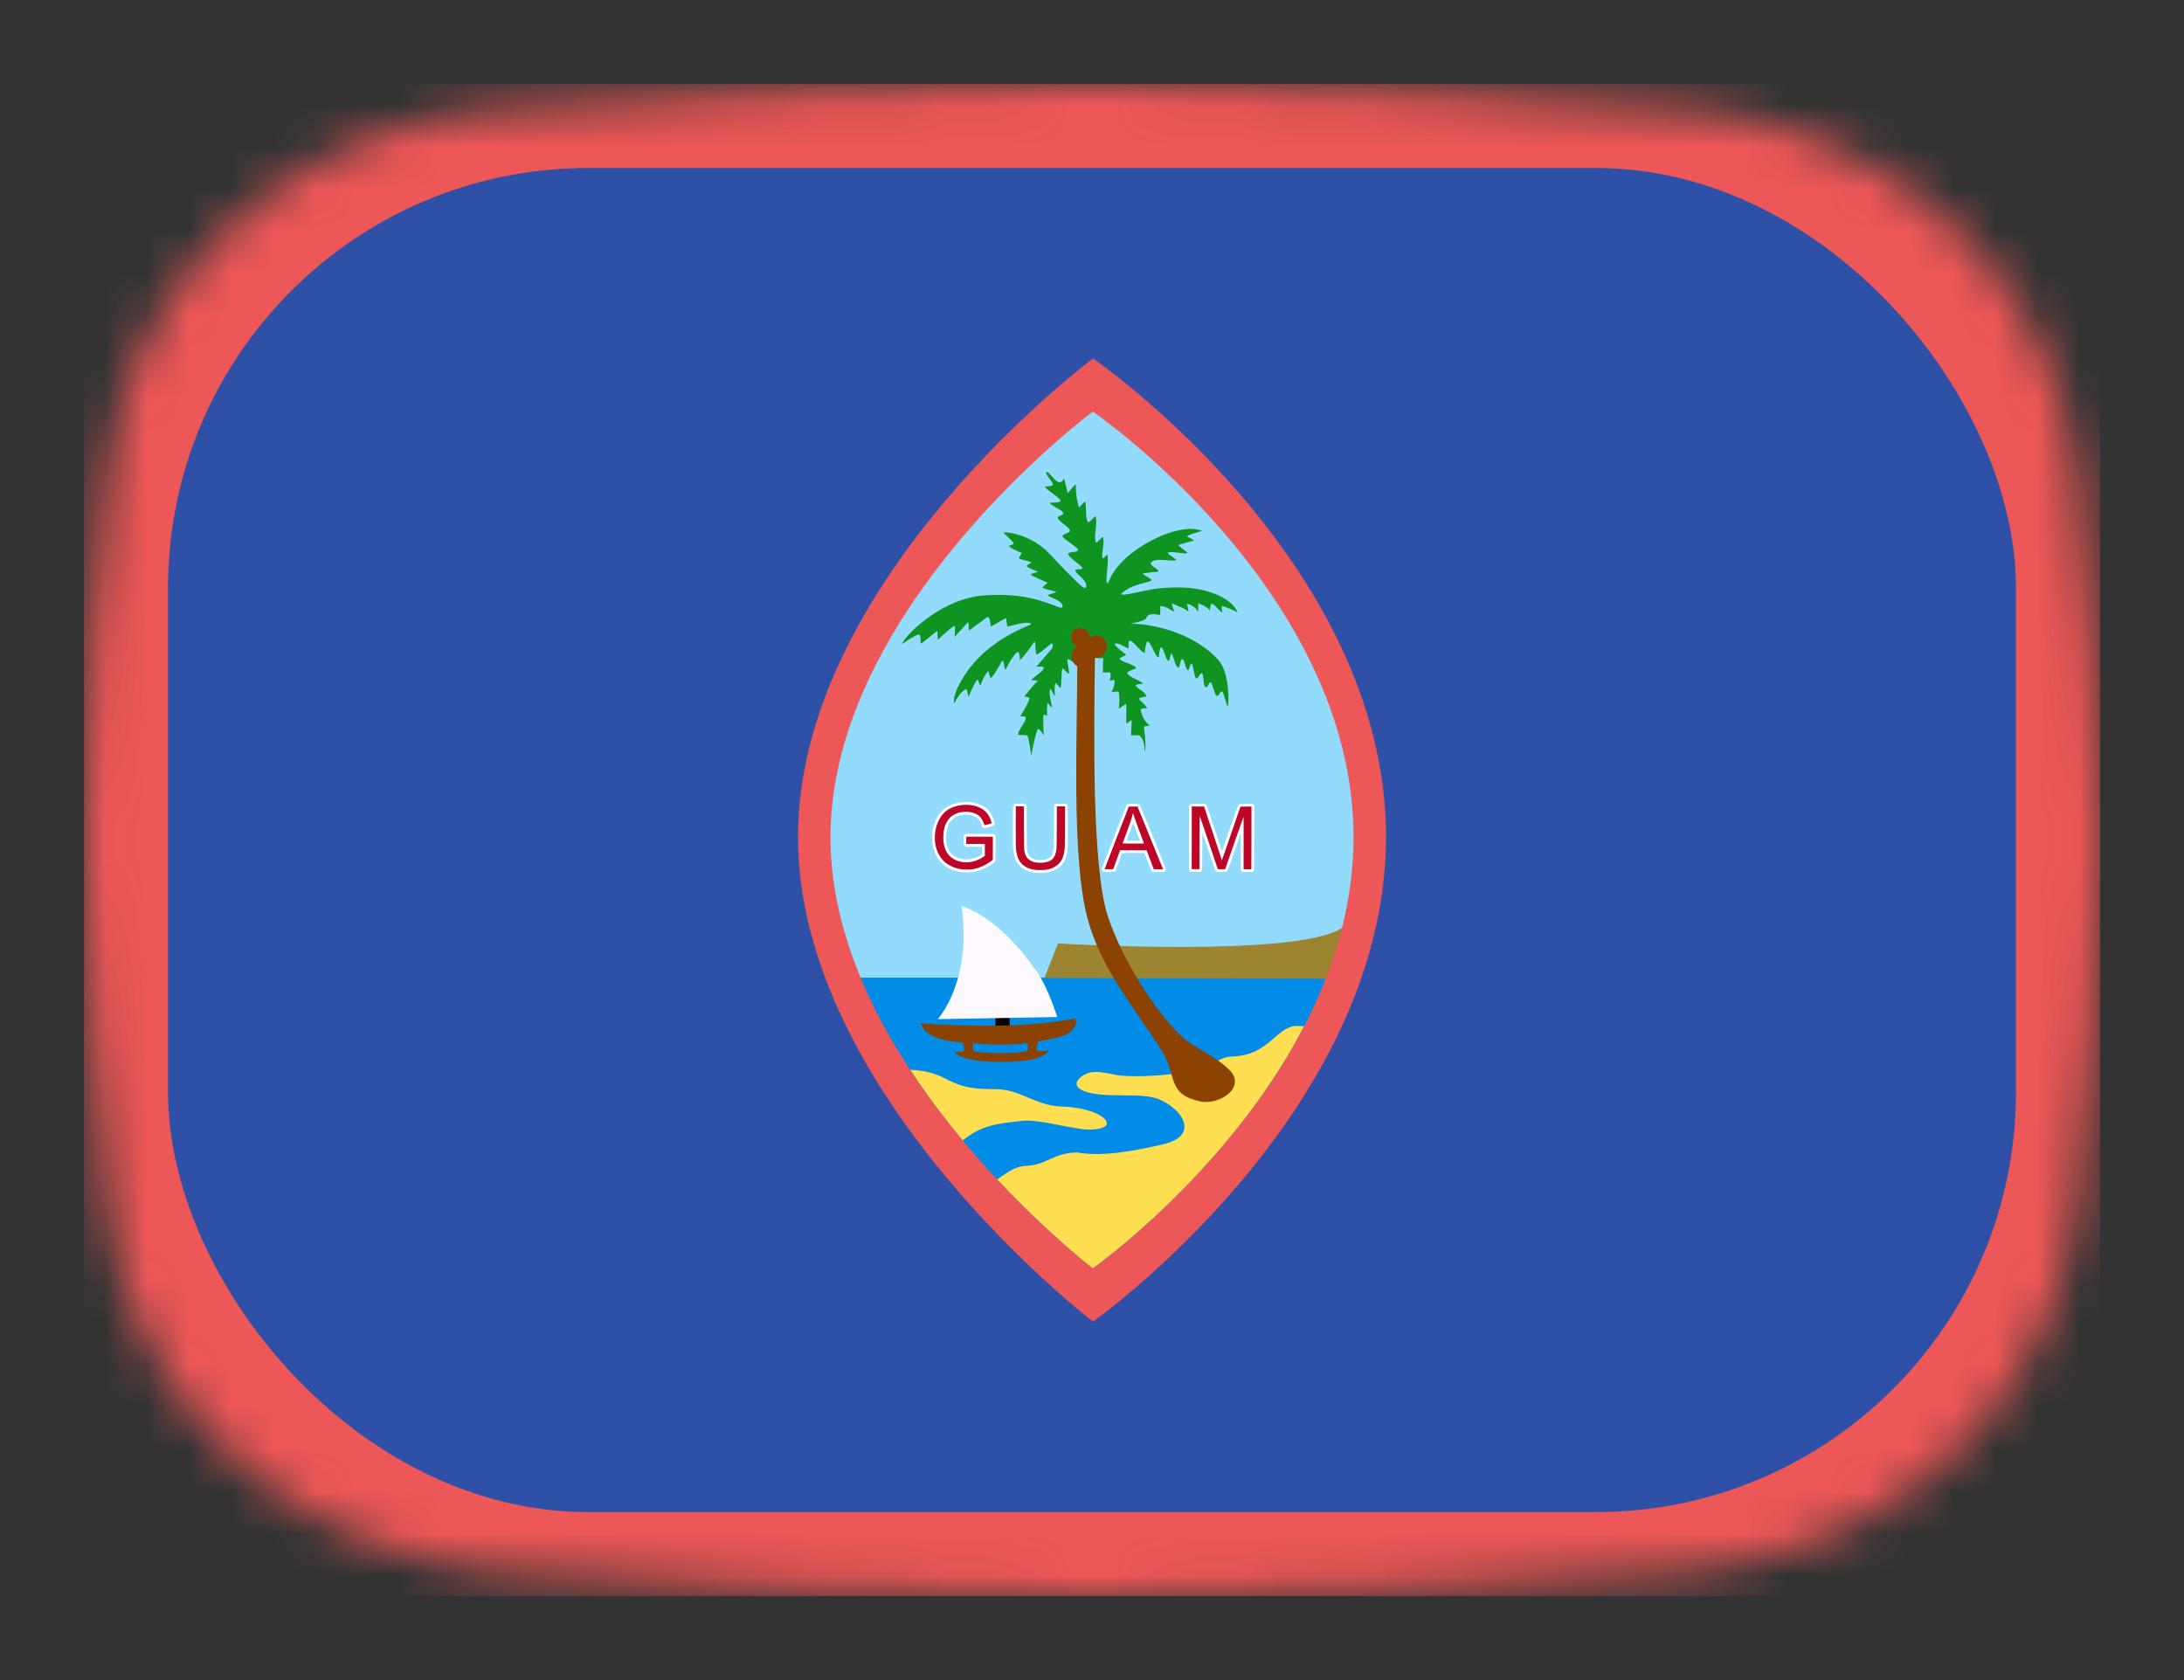 <svg width="52" height="40" viewBox="0 0 52 40" fill="none" xmlns="http://www.w3.org/2000/svg">
<rect x="0" y="0" width="52" height="40" fill="#333333" stroke="none"/>
<mask id="mask0_1_33104" style="mask-type:alpha" maskUnits="userSpaceOnUse" x="2" y="2" width="48" height="36">
<path d="M2.569 11.136C3.167 6.412 7.042 3.002 11.786 2.609C15.641 2.289 20.62 2 26 2C31.38 2 36.359 2.289 40.214 2.609C44.959 3.002 48.833 6.412 49.431 11.136C49.752 13.676 50 16.704 50 20C50 23.296 49.752 26.324 49.431 28.864C48.833 33.587 44.959 36.998 40.214 37.391C36.359 37.711 31.38 38 26 38C20.62 38 15.641 37.711 11.786 37.391C7.042 36.998 3.167 33.587 2.569 28.864C2.248 26.324 2 23.296 2 20C2 16.704 2.248 13.676 2.569 11.136Z" fill="#00D0BF"/>
</mask>
<g mask="url(#mask0_1_33104)">
<rect x="50" y="38" width="48" height="36" transform="rotate(-180 50 38)" fill="#EE5757"/>
<rect x="48" y="36" width="44" height="32" rx="10" transform="rotate(-180 48 36)" fill="#2E50A6"/>
<path fill-rule="evenodd" clip-rule="evenodd" d="M26.021 9.167C26.021 9.167 19.387 14.446 19.387 19.93C19.387 25.414 26.021 30.833 26.021 30.833C26.021 30.833 32.614 25.809 32.614 19.93C32.614 14.051 26.021 9.167 26.021 9.167H26.021Z" fill="#92DBFC"/>
<path fill-rule="evenodd" clip-rule="evenodd" d="M20.121 23.277C21.848 27.424 26.021 30.833 26.021 30.833C26.021 30.833 30.27 27.595 31.946 23.277" fill="#008CE7"/>
<path fill-rule="evenodd" clip-rule="evenodd" d="M31.969 22.08C30.946 22.812 25.19 22.461 25.19 22.461L24.869 23.28L31.722 23.301C31.75 23.189 31.819 23.055 31.842 22.942L31.969 22.08Z" fill="#9C8431"/>
<path fill-rule="evenodd" clip-rule="evenodd" d="M21.67 25.471C21.962 25.481 22.252 25.542 22.513 25.682C22.979 25.927 23.249 25.925 23.751 25.933C24.277 25.941 24.689 26.328 25.258 26.344C26.304 26.373 26.744 26.893 25.93 26.893C25.546 26.892 24.722 26.634 24.324 26.688C23.718 26.75 23.368 26.796 22.92 27.152C22.493 26.64 22.066 26.076 21.67 25.471ZM23.741 28.081C24 27.903 24.179 27.765 24.431 27.757C24.92 27.742 25.087 27.439 25.653 27.439C26.296 27.557 27.167 27.362 27.677 27.249C28.583 27.041 28.153 26.407 27.605 26.177C27.162 25.988 26.332 26.168 25.817 25.98C25.427 25.827 25.748 25.584 25.958 25.533C26.17 25.494 26.397 25.564 26.66 25.607C27.13 25.648 27.72 25.604 28.133 25.54C28.987 25.41 28.952 25.159 29.363 25.153C29.664 25.139 29.893 25.05 30.098 24.904C30.339 24.743 30.59 24.413 30.881 24.426L31.052 24.433C29.253 27.915 26.02 30.201 26.02 30.201C26.02 30.201 24.976 29.401 23.741 28.081Z" fill="#FFDE52"/>
<path fill-rule="evenodd" clip-rule="evenodd" d="M27.878 25.531C27.99 25.963 28.108 26.11 28.562 26.22C29.01 26.331 29.695 25.896 29.27 25.473C28.867 25.08 28.441 24.979 28.079 24.625C27.518 24.069 26.748 22.918 26.383 21.831C25.983 20.641 26.052 17.294 26.07 15.598C26.07 15.578 26.119 15.566 26.124 15.558C26.15 15.521 26.175 15.57 26.134 15.322C26.124 15.258 26.073 15.192 26.074 15.128C26.074 15.013 25.677 15.253 25.572 15.458C25.548 15.505 25.648 15.639 25.648 15.665C25.662 17.292 25.487 20.504 25.919 21.959C26.186 22.859 26.674 23.554 27.115 24.197C27.38 24.61 27.763 25.054 27.878 25.531Z" fill="#8C4200"/>
<path d="M22.928 20.767C22.923 20.767 22.902 20.764 22.883 20.761C22.745 20.745 22.598 20.686 22.489 20.606C22.336 20.491 22.234 20.308 22.2 20.083C22.19 20.02 22.191 19.858 22.2 19.796C22.227 19.622 22.291 19.468 22.383 19.356C22.41 19.323 22.462 19.273 22.494 19.249C22.569 19.192 22.666 19.147 22.768 19.122C22.841 19.104 22.886 19.099 22.974 19.096C23.096 19.093 23.182 19.104 23.279 19.136C23.402 19.177 23.498 19.243 23.566 19.333C23.612 19.394 23.671 19.529 23.68 19.591C23.684 19.625 23.671 19.65 23.64 19.663C23.631 19.667 23.583 19.681 23.534 19.695C23.436 19.721 23.422 19.722 23.4 19.703C23.385 19.691 23.38 19.681 23.367 19.642C23.361 19.625 23.347 19.59 23.335 19.566C23.317 19.528 23.309 19.517 23.284 19.491C23.258 19.466 23.247 19.458 23.21 19.44C23.126 19.399 23.032 19.385 22.924 19.398C22.845 19.408 22.76 19.44 22.706 19.481C22.586 19.571 22.52 19.749 22.526 19.959C22.536 20.246 22.657 20.403 22.907 20.453C22.955 20.463 23.06 20.463 23.111 20.453C23.186 20.44 23.295 20.397 23.357 20.357L23.38 20.343V20.252L23.38 20.161L23.183 20.159L22.985 20.158L22.973 20.149C22.966 20.144 22.956 20.134 22.951 20.127C22.943 20.115 22.943 20.113 22.943 20.006C22.943 19.899 22.943 19.897 22.952 19.885C22.957 19.878 22.966 19.869 22.974 19.864L22.986 19.855L23.324 19.855L23.662 19.856L23.674 19.865C23.681 19.87 23.691 19.88 23.696 19.888L23.705 19.903L23.705 20.183C23.706 20.481 23.705 20.493 23.687 20.515C23.682 20.521 23.659 20.54 23.636 20.557C23.476 20.674 23.306 20.744 23.132 20.765C23.087 20.77 22.956 20.771 22.928 20.767L22.928 20.767ZM24.696 20.782C24.519 20.769 24.385 20.716 24.288 20.622C24.192 20.529 24.144 20.413 24.123 20.22C24.117 20.166 24.116 20.109 24.117 19.672C24.117 19.201 24.118 19.184 24.125 19.17C24.129 19.162 24.139 19.15 24.146 19.144L24.16 19.134L24.276 19.133C24.388 19.132 24.393 19.132 24.409 19.14C24.42 19.145 24.43 19.155 24.435 19.163L24.444 19.177L24.446 19.683C24.447 20.128 24.447 20.192 24.453 20.228C24.468 20.319 24.482 20.353 24.525 20.396C24.579 20.45 24.635 20.469 24.741 20.473C24.839 20.476 24.906 20.465 24.963 20.437C25.029 20.404 25.059 20.354 25.082 20.237C25.091 20.193 25.091 20.186 25.094 19.688C25.097 19.123 25.095 19.17 25.125 19.147L25.139 19.136H25.26C25.395 19.136 25.391 19.136 25.413 19.164L25.423 19.178L25.424 19.632C25.424 20.086 25.422 20.181 25.41 20.267C25.384 20.45 25.323 20.565 25.207 20.655C25.168 20.685 25.152 20.695 25.113 20.715C25.054 20.744 24.986 20.764 24.909 20.775C24.869 20.781 24.737 20.785 24.696 20.782L24.696 20.782ZM26.278 20.758C26.273 20.757 26.261 20.748 26.252 20.739C26.234 20.721 26.229 20.704 26.234 20.68C26.241 20.651 26.814 19.174 26.823 19.162C26.841 19.138 26.846 19.137 26.98 19.137C27.114 19.137 27.119 19.139 27.137 19.162C27.142 19.169 27.284 19.513 27.453 19.927C27.721 20.585 27.759 20.682 27.759 20.7C27.759 20.722 27.75 20.737 27.73 20.752C27.717 20.761 27.717 20.761 27.583 20.761H27.448L27.434 20.749C27.415 20.735 27.415 20.736 27.329 20.51C27.289 20.406 27.255 20.318 27.253 20.314C27.25 20.308 27.233 20.308 26.984 20.307C26.735 20.307 26.718 20.307 26.715 20.313C26.714 20.317 26.68 20.409 26.64 20.518C26.601 20.627 26.565 20.722 26.561 20.729C26.556 20.736 26.547 20.745 26.54 20.75C26.528 20.759 26.526 20.759 26.407 20.759C26.341 20.76 26.283 20.759 26.278 20.758V20.758ZM27.136 20.001C27.13 19.985 26.988 19.605 26.984 19.596C26.983 19.592 26.981 19.594 26.978 19.602C26.971 19.621 26.826 20.009 26.824 20.012C26.823 20.014 26.894 20.015 26.982 20.016H27.141L27.136 20.001ZM28.349 20.756C28.332 20.751 28.314 20.732 28.309 20.714C28.306 20.704 28.306 20.453 28.308 19.937L28.31 19.176L28.32 19.162C28.341 19.136 28.339 19.136 28.523 19.136C28.675 19.137 28.688 19.137 28.701 19.144C28.708 19.148 28.718 19.156 28.722 19.163C28.727 19.169 28.812 19.42 28.912 19.72C29.012 20.019 29.094 20.264 29.095 20.264C29.096 20.264 29.181 20.021 29.284 19.724C29.401 19.385 29.475 19.177 29.481 19.167C29.502 19.138 29.5 19.138 29.668 19.139C29.811 19.139 29.817 19.139 29.831 19.147C29.839 19.151 29.849 19.161 29.855 19.169L29.864 19.183L29.863 19.949C29.862 20.671 29.861 20.715 29.855 20.727C29.851 20.734 29.842 20.744 29.834 20.75L29.819 20.761L29.703 20.761C29.587 20.761 29.586 20.761 29.573 20.752C29.566 20.747 29.557 20.737 29.552 20.73L29.543 20.718L29.542 20.279L29.541 19.84L29.52 19.898C29.509 19.93 29.439 20.129 29.366 20.34C29.236 20.71 29.231 20.726 29.216 20.741C29.207 20.75 29.195 20.758 29.188 20.759C29.18 20.761 29.132 20.762 29.079 20.762C28.987 20.761 28.982 20.761 28.966 20.753C28.956 20.748 28.945 20.738 28.941 20.732C28.936 20.725 28.865 20.519 28.782 20.274C28.699 20.029 28.63 19.828 28.629 19.828C28.627 19.828 28.625 20.027 28.625 20.27C28.624 20.764 28.626 20.728 28.595 20.749L28.58 20.759L28.471 20.759C28.41 20.76 28.356 20.758 28.349 20.756L28.349 20.756Z" fill="white"/>
<path d="M22.918 20.7C22.719 20.677 22.54 20.589 22.433 20.461C22.342 20.353 22.283 20.211 22.264 20.052C22.258 19.999 22.258 19.874 22.265 19.824C22.287 19.65 22.356 19.488 22.455 19.376C22.623 19.185 22.972 19.108 23.255 19.2C23.434 19.258 23.54 19.367 23.6 19.554C23.609 19.58 23.615 19.602 23.614 19.603C23.612 19.604 23.46 19.645 23.448 19.648C23.442 19.649 23.438 19.643 23.428 19.613C23.4 19.531 23.358 19.462 23.31 19.424C23.206 19.341 23.059 19.311 22.888 19.337C22.778 19.353 22.669 19.41 22.606 19.482C22.512 19.591 22.466 19.724 22.46 19.9C22.454 20.075 22.486 20.207 22.559 20.317C22.677 20.496 22.952 20.576 23.197 20.503C23.276 20.479 23.361 20.439 23.421 20.396L23.449 20.376L23.449 20.235V20.094L23.228 20.093L23.006 20.093L23.007 20.006V19.92L23.323 19.921L23.639 19.921L23.639 20.197L23.638 20.472L23.604 20.497C23.461 20.602 23.318 20.666 23.166 20.693C23.109 20.703 22.975 20.706 22.918 20.7V20.7ZM24.67 20.713C24.526 20.697 24.415 20.651 24.336 20.574C24.264 20.504 24.222 20.418 24.201 20.291C24.185 20.201 24.184 20.154 24.185 19.67L24.186 19.197L24.283 19.198H24.379L24.38 19.702C24.381 20.239 24.38 20.231 24.401 20.311C24.427 20.415 24.504 20.491 24.614 20.523C24.701 20.549 24.82 20.549 24.92 20.524C25.039 20.495 25.102 20.431 25.135 20.31C25.16 20.217 25.159 20.226 25.162 19.691L25.164 19.199L25.261 19.199H25.358L25.357 19.656C25.357 19.919 25.354 20.138 25.352 20.173C25.335 20.404 25.275 20.53 25.135 20.625C25.08 20.662 25.005 20.691 24.922 20.706C24.886 20.713 24.711 20.718 24.67 20.713L24.67 20.713ZM26.308 20.671C26.313 20.659 26.442 20.324 26.595 19.927L26.875 19.204L26.979 19.203L27.084 19.202L27.385 19.942C27.551 20.348 27.687 20.684 27.689 20.689C27.692 20.695 27.685 20.696 27.582 20.696L27.472 20.695L27.453 20.646C27.442 20.619 27.404 20.517 27.367 20.421L27.3 20.246L26.985 20.245L26.669 20.243L26.587 20.468L26.505 20.694L26.402 20.694H26.299L26.308 20.671ZM27.236 20.076C27.235 20.072 27.191 19.957 27.14 19.82C27.089 19.683 27.031 19.524 27.012 19.466C26.993 19.409 26.977 19.361 26.976 19.36C26.975 19.359 26.967 19.384 26.96 19.416C26.934 19.522 26.91 19.594 26.82 19.832C26.771 19.962 26.73 20.072 26.729 20.076C26.726 20.083 26.74 20.083 26.982 20.083C27.223 20.084 27.238 20.083 27.236 20.076V20.076ZM28.375 19.947L28.376 19.2L28.523 19.202L28.669 19.203L28.867 19.798C28.975 20.125 29.071 20.413 29.078 20.439C29.086 20.463 29.093 20.483 29.094 20.483C29.094 20.481 29.119 20.411 29.148 20.325C29.177 20.24 29.276 19.953 29.368 19.687L29.535 19.205L29.666 19.204L29.797 19.203L29.796 19.949L29.794 20.696L29.702 20.695H29.609L29.61 20.068C29.611 19.723 29.61 19.443 29.608 19.445C29.606 19.448 29.514 19.708 29.404 20.025C29.294 20.341 29.196 20.621 29.187 20.647L29.17 20.694H28.995L28.782 20.062C28.665 19.715 28.567 19.428 28.565 19.424C28.564 19.421 28.561 19.705 28.561 20.056L28.559 20.693H28.466L28.374 20.693L28.375 19.947Z" fill="#BD0728"/>
<path fill-rule="evenodd" clip-rule="evenodd" d="M21.898 15.117C21.926 15.156 21.922 15.323 21.922 15.323C21.945 15.337 22.319 15.005 22.319 15.02C22.32 15.09 22.328 15.234 22.328 15.234C22.328 15.234 22.715 14.866 22.732 14.905C22.749 14.948 22.73 15.162 22.73 15.162C22.73 15.162 22.988 14.877 23.035 14.826C23.069 14.79 23.064 14.872 23.067 15.006C23.068 15.03 23.489 14.695 23.515 14.689C23.57 14.677 23.586 14.863 23.583 14.909C23.581 14.944 23.973 14.686 23.955 14.72L23.984 14.918C24.093 14.903 24.353 14.806 24.51 14.831C24.56 14.839 24.557 14.865 24.513 14.883C23.759 15.188 23.18 15.648 22.842 16.288C22.727 16.507 22.692 16.697 22.722 16.745C22.722 16.745 22.858 16.453 23.011 16.408C23.031 16.402 23.044 16.595 23.065 16.584C23.065 16.584 23.181 16.291 23.265 16.184C23.287 16.155 23.324 16.337 23.348 16.31C23.348 16.31 23.408 16.114 23.526 15.978C23.542 15.959 23.573 16.163 23.591 16.146C23.713 16.034 23.828 15.752 23.874 15.731C23.906 15.706 23.911 15.965 23.942 15.943C23.942 15.943 24.115 15.594 24.219 15.53C24.286 15.489 24.283 15.721 24.283 15.721C24.416 15.59 24.562 15.373 24.631 15.279C24.663 15.236 24.645 15.565 24.68 15.578C24.723 15.595 25.009 15.326 25.041 15.32C25.062 15.317 25.087 15.397 25.031 15.461C25.027 15.466 24.678 15.868 24.678 15.868C24.746 15.881 24.773 15.862 24.821 15.875C24.966 15.913 24.55 16.151 24.557 16.196C24.557 16.196 24.758 16.192 24.691 16.231C24.642 16.259 24.378 16.6 24.378 16.588C24.378 16.582 24.51 16.591 24.51 16.629C24.509 16.7 24.29 17.064 24.287 17.062C24.275 17.05 24.405 17.046 24.422 17.082C24.455 17.148 24.198 17.443 24.248 17.493C24.255 17.5 24.395 17.495 24.457 17.509C24.487 17.516 24.571 18.045 24.55 18.023C24.545 18.018 24.64 17.528 24.698 17.378C24.733 17.288 24.845 17.515 24.854 17.495C24.849 17.495 24.831 17.172 24.847 17.025C24.852 16.984 24.933 17.068 24.931 17.029C24.928 16.94 24.921 16.845 24.939 16.758C24.953 16.693 25.022 16.876 25.049 16.827C25.049 16.827 24.965 16.508 25 16.418C25.023 16.358 25.079 16.561 25.116 16.569C25.116 16.569 25.095 16.321 25.134 16.257L25.25 16.381C25.275 16.341 25.27 15.955 25.294 15.919C25.313 15.888 25.433 16.064 25.451 16.036C25.467 16.011 25.4 15.724 25.415 15.701C25.437 15.669 25.569 15.781 25.571 15.779C25.625 15.725 25.623 15.59 25.646 15.54C25.707 15.404 26.055 15.386 26.096 15.483C26.116 15.53 26.103 15.59 26.095 15.663C26.098 15.666 26.269 15.678 26.271 15.665C26.271 15.665 26.25 15.825 26.262 16.001C26.264 16.025 26.436 15.995 26.438 16.019C26.454 16.185 26.416 16.2 26.416 16.2C26.417 16.212 26.532 16.183 26.534 16.195C26.546 16.276 26.52 16.375 26.469 16.47C26.461 16.483 26.633 16.456 26.636 16.472C26.657 16.597 26.66 16.695 26.639 16.871C26.637 16.886 26.807 16.747 26.809 16.761C26.835 16.909 26.805 17.069 26.821 17.222C26.825 17.258 26.933 17.116 26.943 17.157C26.953 17.197 26.919 17.49 26.936 17.507C26.936 17.507 27.117 17.498 27.134 17.513C27.278 17.648 27.25 17.885 27.25 17.885C27.29 17.856 27.275 17.571 27.235 17.31C27.23 17.283 27.375 17.293 27.37 17.268C27.37 17.268 27.212 17.172 27.16 16.907C27.149 16.851 27.313 16.863 27.313 16.863C27.267 16.758 27.188 16.738 27.12 16.638C27.098 16.605 27.29 16.59 27.29 16.581C27.29 16.481 27.128 16.433 27.044 16.329C27.008 16.285 27.219 16.282 27.219 16.282C27.157 16.197 26.953 16.159 26.849 16.045C26.793 15.983 27.056 15.922 27.053 15.912C27.024 15.82 26.776 15.792 26.656 15.689C26.631 15.668 26.813 15.596 26.813 15.596C26.794 15.557 26.399 15.297 26.6 15.321C26.685 15.331 26.858 15.452 26.871 15.434C26.871 15.434 26.864 15.282 26.881 15.263C26.948 15.194 27.176 15.556 27.254 15.541C27.254 15.541 27.282 15.282 27.317 15.275C27.401 15.26 27.503 15.652 27.585 15.652C27.596 15.652 27.602 15.425 27.645 15.413C27.693 15.399 27.746 15.667 27.807 15.726C27.863 15.781 27.864 15.517 27.897 15.567C27.953 15.648 27.967 15.816 28.043 15.891C28.093 15.939 28.102 15.658 28.157 15.696C28.222 15.739 28.207 15.885 28.279 15.957C28.313 15.991 28.336 15.771 28.375 15.803C28.41 15.832 28.434 16.1 28.471 16.143C28.518 16.197 28.573 16.001 28.623 16.032C28.658 16.055 28.65 16.287 28.683 16.337C28.75 16.44 28.785 16.212 28.83 16.247C28.861 16.271 28.928 16.538 28.957 16.56C29.019 16.607 29.054 16.438 29.101 16.462C29.136 16.479 29.205 16.823 29.234 16.814C29.253 16.808 29.299 16.03 28.999 15.701C28.511 15.166 27.637 14.857 26.924 14.85C26.924 14.85 27.282 14.778 27.292 14.719C27.311 14.601 27.489 14.615 27.613 14.642C27.635 14.646 27.623 14.433 27.626 14.431C27.737 14.429 27.837 14.495 27.943 14.559C27.976 14.579 27.876 14.345 27.911 14.365C28.047 14.444 28.198 14.467 28.29 14.562C28.315 14.588 28.263 14.382 28.263 14.382C28.331 14.365 28.465 14.463 28.518 14.555C28.543 14.601 28.516 14.316 28.536 14.366C28.536 14.366 28.774 14.447 28.799 14.546C28.799 14.546 28.819 14.366 28.851 14.375C28.946 14.4 29.029 14.561 29.104 14.584C29.104 14.584 29.073 14.423 29.097 14.429C29.276 14.474 29.47 14.585 29.469 14.584C29.369 14.332 28.987 14.068 28.315 13.997C28.192 13.985 27.691 13.964 27.267 14.062C26.919 14.143 26.644 14.189 26.701 14.134C26.931 13.909 27.302 13.881 27.404 13.829C27.478 13.792 27.158 13.668 27.221 13.651C27.284 13.636 27.57 13.612 27.57 13.612C27.632 13.563 27.362 13.469 27.403 13.399C27.483 13.258 27.959 13.386 28 13.332C28.013 13.315 27.795 13.186 27.805 13.167C27.839 13.095 28.263 13.219 28.273 13.157C28.273 13.157 28.145 13.061 28.053 12.982C28.042 12.973 28.432 12.868 28.432 12.868C28.424 12.861 28.365 12.819 28.276 12.784C28.194 12.753 28.618 12.642 28.618 12.642C28.081 12.397 26.688 13.095 26.412 13.819C26.34 13.992 26.338 13.804 26.353 13.658C26.367 13.5 26.387 13.362 26.37 13.217C26.365 13.175 26.256 13.331 26.249 13.29C26.221 13.136 26.303 12.967 26.265 12.796C26.253 12.739 26.109 12.966 26.09 12.909C26.037 12.751 26.129 12.529 26.092 12.311C26.077 12.226 25.941 12.493 25.895 12.417C25.842 12.329 25.865 12.002 25.84 11.953C25.819 11.913 25.698 12.109 25.687 12.072C25.523 11.473 25.742 11.398 25.425 11.736C25.414 11.748 25.344 11.382 25.332 11.394C25.202 11.672 24.99 11.197 24.918 11.241C24.863 11.275 25.065 11.458 25.068 11.541C25.069 11.581 24.882 11.584 24.882 11.584C24.886 11.652 25.238 11.844 25.249 11.919C25.258 11.981 25 11.966 25 11.966C25.008 12.049 25.301 12.129 25.317 12.218C25.326 12.267 25.18 12.278 25.185 12.328C25.192 12.404 25.468 12.556 25.477 12.634C25.483 12.688 25.301 12.71 25.297 12.761C25.291 12.822 25.663 13.027 25.663 13.084C25.664 13.165 25.515 13.124 25.448 13.165C25.353 13.222 25.752 13.455 25.769 13.521C25.782 13.58 25.609 13.528 25.604 13.581C25.596 13.651 25.799 13.756 25.846 13.875C25.892 13.993 25.845 14.023 25.778 13.976C25.644 13.882 25.105 13.31 24.962 13.157C24.754 12.935 24.328 12.687 23.904 12.672C23.86 12.686 24.132 12.879 24.134 12.948C24.134 12.966 24.011 12.993 24.017 12.999C24.092 13.074 24.327 13.164 24.327 13.164L24.26 13.285C24.275 13.32 24.387 13.33 24.565 13.389C24.565 13.389 24.431 13.471 24.441 13.479C24.536 13.554 24.719 13.61 24.719 13.61L24.539 13.67C24.528 13.705 24.944 13.872 24.944 13.872C24.944 13.872 24.814 13.984 24.82 13.99C24.852 14.021 25.157 14.092 25.157 14.092C25.162 14.097 24.941 14.166 24.943 14.168C25.023 14.248 25.244 14.274 25.296 14.406C25.296 14.406 25.326 14.482 25.239 14.467C24.894 14.343 24.361 14.084 23.328 14.185C22.271 14.323 21.466 15.242 21.48 15.333C21.48 15.333 21.858 15.062 21.898 15.117L21.898 15.117Z" fill="#109421"/>
<path d="M25.854 15.381C25.957 15.314 25.984 15.171 25.913 15.061C25.842 14.951 25.701 14.916 25.597 14.982C25.494 15.049 25.467 15.193 25.538 15.302C25.608 15.412 25.75 15.447 25.854 15.381Z" fill="#8C4200"/>
<path d="M25.947 15.625C25.829 15.548 25.798 15.385 25.879 15.259C25.96 15.134 26.122 15.094 26.24 15.17C26.359 15.246 26.389 15.41 26.308 15.535C26.227 15.661 26.066 15.701 25.947 15.625Z" fill="#8C4200"/>
<path d="M25.635 15.851C25.509 15.77 25.476 15.595 25.563 15.461C25.649 15.327 25.822 15.285 25.948 15.366C26.074 15.447 26.107 15.622 26.021 15.756C25.934 15.89 25.762 15.933 25.635 15.851Z" fill="#8C4200"/>
<path fill-rule="evenodd" clip-rule="evenodd" d="M23.701 24.209H24.038V24.461H23.701V24.209Z" fill="black"/>
<path fill-rule="evenodd" clip-rule="evenodd" d="M22.019 24.371C22.019 24.371 24.229 24.54 25.584 24.249C25.584 24.249 25.698 24.326 25.534 24.517C25.371 24.708 24.957 24.749 24.729 24.79C24.729 24.79 24.675 24.912 24.679 24.976C24.684 25.04 24.823 25.033 24.891 25.019L24.959 25.006C24.959 25.006 24.927 25.244 24.09 25.276C23.816 25.287 22.91 25.306 22.719 25.038C22.719 25.038 22.885 25.051 22.928 25.038C22.971 25.024 22.94 24.851 22.924 24.826C22.908 24.801 22.337 24.826 22.037 24.548C21.963 24.469 21.927 24.385 21.927 24.355C21.927 24.353 22.019 24.371 22.019 24.371ZM23.171 24.835C23.171 24.835 23.775 24.912 24.471 24.835C24.471 24.835 24.489 24.967 24.458 25.017C24.426 25.067 23.623 25.106 23.218 25.035C23.153 25.015 23.151 24.935 23.171 24.835Z" fill="#8C4200"/>
<path fill-rule="evenodd" clip-rule="evenodd" d="M22.326 24.264C22.326 24.264 23.146 23.392 22.895 21.572C22.895 21.572 23.75 21.792 24.621 23.049C24.621 23.049 24.875 23.304 25.173 24.214L22.326 24.264Z" fill="#FDF9FF"/>
<path fill-rule="evenodd" clip-rule="evenodd" d="M26.023 8.534C26.023 8.534 19 13.762 19 19.926C19 26.09 26.023 31.466 26.023 31.466C26.023 31.466 33 26.534 33 19.926C33 13.318 26.023 8.534 26.023 8.534ZM26.02 9.799C26.02 9.799 19.773 14.45 19.773 19.934C19.773 25.418 26.02 30.201 26.02 30.201C26.02 30.201 32.227 25.813 32.227 19.934C32.227 14.055 26.02 9.799 26.02 9.799Z" fill="#EE5757"/>
</g>
</svg>
